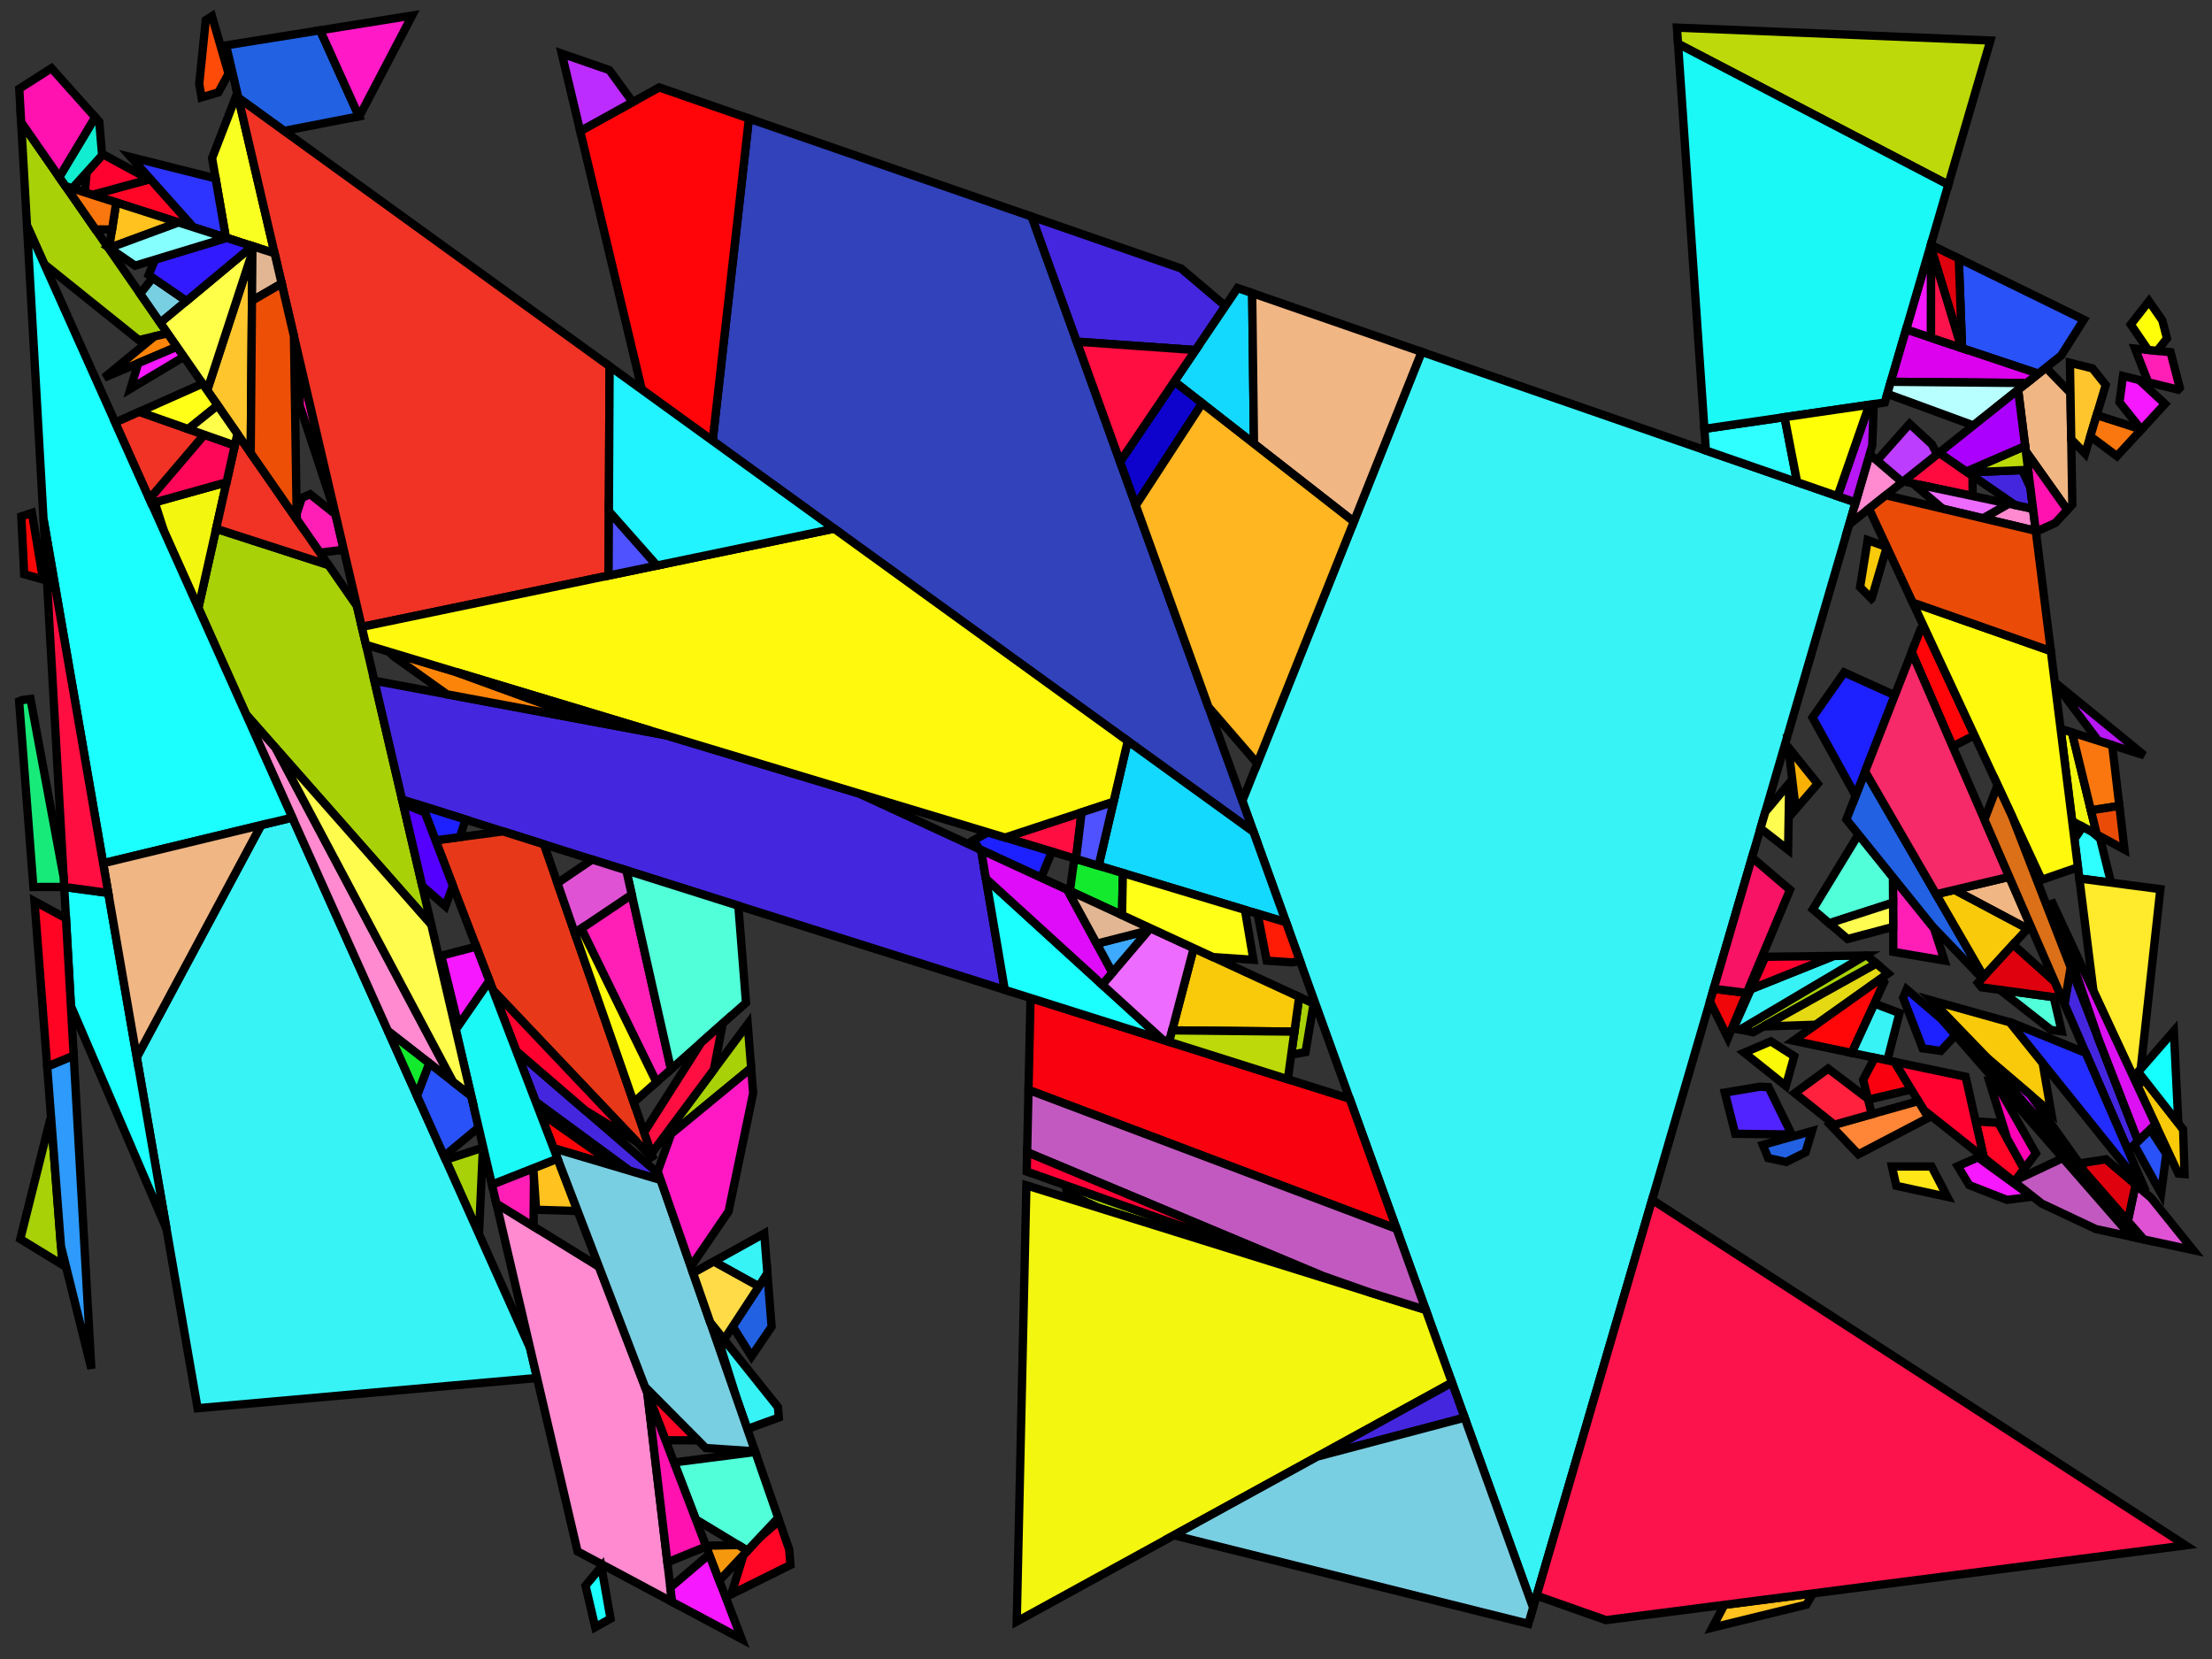 <?xml version="1.0" encoding="iso-8859-1" standalone="no"?>
<!DOCTYPE svg PUBLIC "-//W3C//DTD SVG 1.0//EN" "http://www.w3.org/TR/2001/REC-SVG-20010904/DTD/svg10.dtd">
<svg xmlns="http://www.w3.org/2000/svg" width="800" height="600">
<rect width="100%" height="100%" fill="#333333" stroke="none"/>
<path style="fill:rgb(0, 0, 0);fill-opacity:0.0;fill-rule:evenodd;stroke:rgb(0, 0, 0);stroke-width:0.0;" d="M 0, 600 L 800, 600 L 800, 0 L 0, 0 z "/>
<path style="fill:rgb(168, 209, 8);fill-opacity:1.0;fill-rule:evenodd;stroke:rgb(0, 0, 0);stroke-width:3.0;" d="M 173.234, 446.327 L 161.191, 419.457 L 174.657, 415.054 z "/>
<path style="fill:rgb(168, 209, 8);fill-opacity:1.0;fill-rule:evenodd;stroke:rgb(0, 0, 0);stroke-width:3.0;" d="M 18.7, 407.095 L 22.564, 457.418 L 7.332, 448.11 L 17.744, 406.494 z "/>
<path style="fill:rgb(168, 209, 8);fill-opacity:1.0;fill-rule:evenodd;stroke:rgb(0, 0, 0);stroke-width:3.0;" d="M 715.619, 380.031 L 775.352, 448.26 L 770.909, 447.298 L 702.058, 368.464 z "/>
<path style="fill:rgb(168, 209, 8);fill-opacity:1.0;fill-rule:evenodd;stroke:rgb(0, 0, 0);stroke-width:3.0;" d="M 118.782, 204.345 L 129.092, 219.201 L 155.977, 334.41 L 89.031, 258.449 L 71.747, 219.883 L 78.167, 191.227 z "/>
<path style="fill:rgb(168, 209, 8);fill-opacity:1.0;fill-rule:evenodd;stroke:rgb(0, 0, 0);stroke-width:3.0;" d="M 444.838, 449.617 L 447.202, 452.4 L 397.478, 436.888 L 385.785, 431.52 L 385.509, 428.709 z "/>
<path style="fill:rgb(168, 209, 8);fill-opacity:1.0;fill-rule:evenodd;stroke:rgb(0, 0, 0);stroke-width:3.0;" d="M 475.099, 362.964 L 472.161, 380.512 L 466.991, 381.427 L 469.868, 360.547 z "/>
<path style="fill:rgb(168, 209, 8);fill-opacity:1.0;fill-rule:evenodd;stroke:rgb(0, 0, 0);stroke-width:3.0;" d="M 271.67, 386.261 L 238.005, 413.974 L 270.415, 370.373 z "/>
<path style="fill:rgb(168, 209, 8);fill-opacity:1.0;fill-rule:evenodd;stroke:rgb(0, 0, 0);stroke-width:3.0;" d="M 678.633, 348.482 L 634.006, 373.343 L 629.34, 372.367 L 674.537, 345.59 L 675.233, 345.582 z "/>
<path style="fill:rgb(168, 209, 8);fill-opacity:1.0;fill-rule:evenodd;stroke:rgb(0, 0, 0);stroke-width:3.0;" d="M 60.64, 120.561 L 50.177, 122.97 L 16.031, 95.566 L 9.752, 81.557 L 7.649, 44.199 z "/>
<path style="fill:rgb(55, 243, 246);fill-opacity:1.0;fill-rule:evenodd;stroke:rgb(0, 0, 0);stroke-width:3.0;" d="M 686.972, 366.391 L 682.583, 383.494 L 669.662, 380.794 L 677.874, 362.92 z "/>
<path style="fill:rgb(55, 243, 246);fill-opacity:1.0;fill-rule:evenodd;stroke:rgb(0, 0, 0);stroke-width:3.0;" d="M 191.719, 487.571 L 194.239, 498.37 L 71.46, 509.301 L 49.46, 382.359 L 94.441, 298.415 L 105.722, 295.69 z "/>
<path style="fill:rgb(55, 243, 246);fill-opacity:1.0;fill-rule:evenodd;stroke:rgb(0, 0, 0);stroke-width:3.0;" d="M 281.363, 508.898 L 281.662, 512.676 L 270.268, 516.802 L 266.368, 505.59 L 260.605, 487.128 L 262.937, 485.841 z "/>
<path style="fill:rgb(55, 243, 246);fill-opacity:1.0;fill-rule:evenodd;stroke:rgb(0, 0, 0);stroke-width:3.0;" d="M 277.543, 460.563 L 274.459, 465.267 L 258.131, 456.236 L 276.4, 446.098 z "/>
<path style="fill:rgb(55, 243, 246);fill-opacity:1.0;fill-rule:evenodd;stroke:rgb(0, 0, 0);stroke-width:3.0;" d="M 629.34, 372.367 L 626.984, 371.875 L 633.24, 357.747 L 663.227, 345.727 L 674.537, 345.59 z "/>
<path style="fill:rgb(55, 243, 246);fill-opacity:1.0;fill-rule:evenodd;stroke:rgb(0, 0, 0);stroke-width:3.0;" d="M 671.109, 181.711 L 554.466, 581.424 L 449.305, 289.667 L 514.155, 127.264 z "/>
<path style="fill:rgb(243, 246, 14);fill-opacity:1.0;fill-rule:evenodd;stroke:rgb(0, 0, 0);stroke-width:3.0;" d="M 71.747, 219.883 L 59.343, 192.208 L 55.955, 181.674 L 81.932, 174.425 z "/>
<path style="fill:rgb(243, 246, 14);fill-opacity:1.0;fill-rule:evenodd;stroke:rgb(0, 0, 0);stroke-width:3.0;" d="M 749.357, 264.913 L 758.338, 301.816 L 749.426, 296.975 L 745.245, 263.614 z "/>
<path style="fill:rgb(243, 246, 14);fill-opacity:1.0;fill-rule:evenodd;stroke:rgb(0, 0, 0);stroke-width:3.0;" d="M 515.658, 473.756 L 525.137, 500.053 L 367.717, 586.448 L 371.208, 428.692 z "/>
<path style="fill:rgb(255, 11, 64);fill-opacity:1.0;fill-rule:evenodd;stroke:rgb(0, 0, 0);stroke-width:3.0;" d="M 713.382, 172.053 L 713.426, 179.402 L 688.332, 174.088 L 701.311, 163.745 z "/>
<path style="fill:rgb(255, 138, 207);fill-opacity:1.0;fill-rule:evenodd;stroke:rgb(0, 0, 0);stroke-width:3.0;" d="M 216.642, 458.167 L 234.112, 503.742 L 243.058, 579.337 L 208.872, 561.078 L 179.518, 435.29 z "/>
<path style="fill:rgb(255, 138, 207);fill-opacity:1.0;fill-rule:evenodd;stroke:rgb(0, 0, 0);stroke-width:3.0;" d="M 99.708, 270.563 L 163.803, 391.199 L 140.316, 372.88 L 89.031, 258.449 z "/>
<path style="fill:rgb(255, 138, 207);fill-opacity:1.0;fill-rule:evenodd;stroke:rgb(0, 0, 0);stroke-width:3.0;" d="M 735.273, 184.028 L 736.27, 191.989 L 718.253, 187.709 L 718.594, 186.648 L 726.468, 182.164 z "/>
<path style="fill:rgb(255, 138, 207);fill-opacity:1.0;fill-rule:evenodd;stroke:rgb(0, 0, 0);stroke-width:3.0;" d="M 688.001, 174.352 L 668.789, 189.663 L 676.2, 164.264 z "/>
<path style="fill:rgb(49, 66, 187);fill-opacity:1.0;fill-rule:evenodd;stroke:rgb(0, 0, 0);stroke-width:3.0;" d="M 373.136, 78.344 L 453.342, 300.866 L 257.741, 159.422 L 270.857, 42.864 z "/>
<path style="fill:rgb(255, 5, 10);fill-opacity:1.0;fill-rule:evenodd;stroke:rgb(0, 0, 0);stroke-width:3.0;" d="M 696.434, 227.997 L 714.083, 265.935 L 706.197, 269.963 L 691.384, 235.855 L 694.513, 227.835 z "/>
<path style="fill:rgb(255, 5, 10);fill-opacity:1.0;fill-rule:evenodd;stroke:rgb(0, 0, 0);stroke-width:3.0;" d="M 223.512, 422.19 L 200.199, 415.269 L 197.14, 407.287 L 196.796, 403.362 z "/>
<path style="fill:rgb(255, 5, 10);fill-opacity:1.0;fill-rule:evenodd;stroke:rgb(0, 0, 0);stroke-width:3.0;" d="M 270.857, 42.864 L 257.741, 159.422 L 232.12, 140.895 L 209.841, 47.413 L 238.422, 31.612 z "/>
<path style="fill:rgb(249, 1, 14);fill-opacity:1.0;fill-rule:evenodd;stroke:rgb(0, 0, 0);stroke-width:3.0;" d="M 685.177, 384.036 L 691.245, 394.049 L 675.631, 397.709 L 673.818, 390.509 L 678.04, 382.545 z "/>
<path style="fill:rgb(249, 1, 14);fill-opacity:1.0;fill-rule:evenodd;stroke:rgb(0, 0, 0);stroke-width:3.0;" d="M 488.137, 397.401 L 505.09, 444.435 L 371.972, 394.185 L 372.707, 360.942 z "/>
<path style="fill:rgb(255, 6, 38);fill-opacity:1.0;fill-rule:evenodd;stroke:rgb(0, 0, 0);stroke-width:3.0;" d="M 722.729, 406.072 L 732.029, 422.765 L 728.467, 427.417 L 717.486, 418.713 L 714.531, 405.594 z "/>
<path style="fill:rgb(255, 6, 38);fill-opacity:1.0;fill-rule:evenodd;stroke:rgb(0, 0, 0);stroke-width:3.0;" d="M 285.433, 560.399 L 285.876, 565.993 L 264.462, 576.604 L 268.934, 562.274 L 274.761, 556.062 L 281.808, 549.977 z "/>
<path style="fill:rgb(255, 6, 38);fill-opacity:1.0;fill-rule:evenodd;stroke:rgb(0, 0, 0);stroke-width:3.0;" d="M 69.942, 82.186 L 33.379, 70.462 L 54.392, 64.759 z "/>
<path style="fill:rgb(255, 6, 38);fill-opacity:1.0;fill-rule:evenodd;stroke:rgb(0, 0, 0);stroke-width:3.0;" d="M 252.464, 520.911 L 240.684, 520.888 L 233.283, 501.58 z "/>
<path style="fill:rgb(69, 38, 223);fill-opacity:1.0;fill-rule:evenodd;stroke:rgb(0, 0, 0);stroke-width:3.0;" d="M 238.134, 424.425 L 238.951, 426.772 L 227.823, 423.469 L 193.738, 398.411 L 186.72, 380.104 z "/>
<path style="fill:rgb(69, 38, 223);fill-opacity:1.0;fill-rule:evenodd;stroke:rgb(0, 0, 0);stroke-width:3.0;" d="M 529.7, 512.714 L 476.424, 526.787 L 525.137, 500.053 z "/>
<path style="fill:rgb(69, 38, 223);fill-opacity:1.0;fill-rule:evenodd;stroke:rgb(0, 0, 0);stroke-width:3.0;" d="M 734.311, 176.355 L 735.273, 184.028 L 728.781, 182.653 L 711.652, 170.863 L 731.34, 170.016 z "/>
<path style="fill:rgb(69, 38, 223);fill-opacity:1.0;fill-rule:evenodd;stroke:rgb(0, 0, 0);stroke-width:3.0;" d="M 773.27, 412.697 L 769.692, 416.165 L 746.661, 363.136 L 748.884, 349.845 z "/>
<path style="fill:rgb(69, 38, 223);fill-opacity:1.0;fill-rule:evenodd;stroke:rgb(0, 0, 0);stroke-width:3.0;" d="M 427.16, 97.085 L 443.18, 110.682 L 432.406, 126.608 L 389.434, 123.561 L 373.136, 78.344 z "/>
<path style="fill:rgb(69, 38, 223);fill-opacity:1.0;fill-rule:evenodd;stroke:rgb(0, 0, 0);stroke-width:3.0;" d="M 240.836, 265.925 L 310.566, 286.951 L 354.812, 307.392 L 363.397, 358.002 L 145.416, 289.152 L 135.391, 246.193 z "/>
<path style="fill:rgb(231, 57, 25);fill-opacity:1.0;fill-rule:evenodd;stroke:rgb(0, 0, 0);stroke-width:3.0;" d="M 196.715, 305.355 L 236.381, 419.384 L 178.312, 358.168 L 157.516, 303.913 L 181.918, 300.681 z "/>
<path style="fill:rgb(255, 231, 23);fill-opacity:1.0;fill-rule:evenodd;stroke:rgb(0, 0, 0);stroke-width:3.0;" d="M 704.289, 432.864 L 685.824, 428.864 L 684.234, 421.871 L 698.563, 421.871 z "/>
<path style="fill:rgb(255, 30, 182);fill-opacity:1.0;fill-rule:evenodd;stroke:rgb(0, 0, 0);stroke-width:3.0;" d="M 193.13, 426.245 L 192.954, 443.569 L 179.518, 435.29 L 177.914, 428.414 L 192.881, 422.506 z "/>
<path style="fill:rgb(255, 30, 182);fill-opacity:1.0;fill-rule:evenodd;stroke:rgb(0, 0, 0);stroke-width:3.0;" d="M 699.472, 335.733 L 703.236, 347.401 L 684.75, 344.265 L 684.609, 317.276 z "/>
<path style="fill:rgb(255, 30, 182);fill-opacity:1.0;fill-rule:evenodd;stroke:rgb(0, 0, 0);stroke-width:3.0;" d="M 121.356, 186.051 L 124.331, 198.801 L 115.691, 199.89 L 107.323, 187.832 L 107.291, 185.731 L 109.192, 180.043 L 112.166, 178.735 z "/>
<path style="fill:rgb(255, 30, 182);fill-opacity:1.0;fill-rule:evenodd;stroke:rgb(0, 0, 0);stroke-width:3.0;" d="M 242.682, 386.719 L 237.408, 391.395 L 210.211, 335.811 L 228.485, 323.548 z "/>
<path style="fill:rgb(255, 30, 182);fill-opacity:1.0;fill-rule:evenodd;stroke:rgb(0, 0, 0);stroke-width:3.0;" d="M 785.013, 127.364 L 788.362, 140.271 L 787.749, 140.937 L 776.911, 138.241 L 772.156, 126.076 z "/>
<path style="fill:rgb(81, 255, 217);fill-opacity:1.0;fill-rule:evenodd;stroke:rgb(0, 0, 0);stroke-width:3.0;" d="M 281.446, 548.936 L 270.308, 560.81 L 251.651, 549.502 L 243.757, 528.907 L 273.167, 525.135 z "/>
<path style="fill:rgb(81, 255, 217);fill-opacity:1.0;fill-rule:evenodd;stroke:rgb(0, 0, 0);stroke-width:3.0;" d="M 684.609, 317.276 L 684.657, 326.458 L 661.566, 333.924 L 655.638, 328.867 L 672.146, 301.8 z "/>
<path style="fill:rgb(81, 255, 217);fill-opacity:1.0;fill-rule:evenodd;stroke:rgb(0, 0, 0);stroke-width:3.0;" d="M 742.758, 360.625 L 745.614, 372.977 L 741.789, 372.499 L 723.282, 357.981 z "/>
<path style="fill:rgb(81, 255, 217);fill-opacity:1.0;fill-rule:evenodd;stroke:rgb(0, 0, 0);stroke-width:3.0;" d="M 267.031, 327.565 L 269.806, 362.671 L 242.682, 386.719 L 226.511, 314.766 z "/>
<path style="fill:rgb(36, 45, 255);fill-opacity:1.0;fill-rule:evenodd;stroke:rgb(0, 0, 0);stroke-width:3.0;" d="M 754.339, 380.816 L 776.069, 430.85 L 726.677, 369.515 z "/>
<path style="fill:rgb(255, 2, 48);fill-opacity:1.0;fill-rule:evenodd;stroke:rgb(0, 0, 0);stroke-width:3.0;" d="M 53.968, 64.874 L 33.379, 70.462 L 30.687, 69.599 L 31.343, 62.347 L 37.237, 55.804 z "/>
<path style="fill:rgb(255, 2, 48);fill-opacity:1.0;fill-rule:evenodd;stroke:rgb(0, 0, 0);stroke-width:3.0;" d="M 230.283, 412.956 L 211.675, 401.616 L 186.72, 380.104 L 178.312, 358.168 z "/>
<path style="fill:rgb(255, 2, 48);fill-opacity:1.0;fill-rule:evenodd;stroke:rgb(0, 0, 0);stroke-width:3.0;" d="M 633.24, 357.747 L 638.43, 346.028 L 663.227, 345.727 z "/>
<path style="fill:rgb(255, 2, 48);fill-opacity:1.0;fill-rule:evenodd;stroke:rgb(0, 0, 0);stroke-width:3.0;" d="M 710.885, 389.409 L 717.171, 417.311 L 715.991, 417.527 L 695.749, 401.481 L 685.177, 384.036 z "/>
<path style="fill:rgb(20, 217, 255);fill-opacity:1.0;fill-rule:evenodd;stroke:rgb(0, 0, 0);stroke-width:3.0;" d="M 452.866, 106.003 L 453.518, 160.473 L 424.712, 137.981 L 447.585, 104.171 z "/>
<path style="fill:rgb(20, 217, 255);fill-opacity:1.0;fill-rule:evenodd;stroke:rgb(0, 0, 0);stroke-width:3.0;" d="M 453.342, 300.866 L 465.124, 333.555 L 397.322, 313.111 L 407.866, 267.982 z "/>
<path style="fill:rgb(189, 44, 255);fill-opacity:1.0;fill-rule:evenodd;stroke:rgb(0, 0, 0);stroke-width:3.0;" d="M 220.386, 25.356 L 228.815, 36.924 L 209.841, 47.413 L 203.16, 19.38 z "/>
<path style="fill:rgb(27, 255, 255);fill-opacity:1.0;fill-rule:evenodd;stroke:rgb(0, 0, 0);stroke-width:3.0;" d="M 420.494, 376.036 L 363.397, 358.002 L 356.571, 317.763 z "/>
<path style="fill:rgb(27, 255, 255);fill-opacity:1.0;fill-rule:evenodd;stroke:rgb(0, 0, 0);stroke-width:3.0;" d="M 105.722, 295.69 L 37.304, 312.214 L 15.73, 187.729 L 9.752, 81.557 z "/>
<path style="fill:rgb(27, 255, 255);fill-opacity:1.0;fill-rule:evenodd;stroke:rgb(0, 0, 0);stroke-width:3.0;" d="M 39.164, 322.95 L 60.223, 444.465 L 25.646, 363.837 L 23.222, 320.788 z "/>
<path style="fill:rgb(27, 255, 255);fill-opacity:1.0;fill-rule:evenodd;stroke:rgb(0, 0, 0);stroke-width:3.0;" d="M 220.803, 585.388 L 215.273, 588.509 L 211.763, 573.468 L 217.494, 566.601 z "/>
<path style="fill:rgb(240, 182, 132);fill-opacity:1.0;fill-rule:evenodd;stroke:rgb(0, 0, 0);stroke-width:3.0;" d="M 49.46, 382.359 L 37.304, 312.214 L 94.441, 298.415 z "/>
<path style="fill:rgb(240, 182, 132);fill-opacity:1.0;fill-rule:evenodd;stroke:rgb(0, 0, 0);stroke-width:3.0;" d="M 734.334, 334.751 L 733.274, 335.908 L 706.822, 321.838 L 726.676, 317.12 z "/>
<path style="fill:rgb(240, 182, 132);fill-opacity:1.0;fill-rule:evenodd;stroke:rgb(0, 0, 0);stroke-width:3.0;" d="M 748.805, 142.098 L 749.484, 182.459 L 747.684, 184.413 L 732.669, 163.248 L 729.879, 140.978 L 739.941, 132.959 z "/>
<path style="fill:rgb(240, 182, 132);fill-opacity:1.0;fill-rule:evenodd;stroke:rgb(0, 0, 0);stroke-width:3.0;" d="M 514.155, 127.264 L 489.634, 188.672 L 453.518, 160.473 L 452.866, 106.003 z "/>
<path style="fill:rgb(255, 134, 54);fill-opacity:1.0;fill-rule:evenodd;stroke:rgb(0, 0, 0);stroke-width:3.0;" d="M 697.431, 404.256 L 672.113, 417.476 L 662.237, 407.112 L 693.774, 398.222 z "/>
<path style="fill:rgb(184, 23, 246);fill-opacity:1.0;fill-rule:evenodd;stroke:rgb(0, 0, 0);stroke-width:3.0;" d="M 677.142, 161.036 L 671.109, 181.711 L 664.581, 179.446 L 676.047, 146.396 L 677.66, 146.16 z "/>
<path style="fill:rgb(184, 23, 246);fill-opacity:1.0;fill-rule:evenodd;stroke:rgb(0, 0, 0);stroke-width:3.0;" d="M 775.461, 273.156 L 758.84, 267.907 L 743.172, 247.065 L 743.133, 246.756 z "/>
<path style="fill:rgb(249, 255, 32);fill-opacity:1.0;fill-rule:evenodd;stroke:rgb(0, 0, 0);stroke-width:3.0;" d="M 99.316, 91.605 L 81.693, 85.954 L 76.706, 57.19 L 85.794, 33.661 z "/>
<path style="fill:rgb(41, 82, 249);fill-opacity:1.0;fill-rule:evenodd;stroke:rgb(0, 0, 0);stroke-width:3.0;" d="M 783.476, 417.325 L 781.597, 431.601 L 771.892, 414.032 L 777.686, 408.416 z "/>
<path style="fill:rgb(41, 82, 249);fill-opacity:1.0;fill-rule:evenodd;stroke:rgb(0, 0, 0);stroke-width:3.0;" d="M 753.639, 115.613 L 745.462, 128.559 L 737.193, 135.149 L 709.61, 125.929 L 708.422, 93.489 z "/>
<path style="fill:rgb(41, 82, 249);fill-opacity:1.0;fill-rule:evenodd;stroke:rgb(0, 0, 0);stroke-width:3.0;" d="M 170.437, 396.373 L 173.095, 407.763 L 160.607, 418.153 L 150.793, 396.256 L 155.248, 384.526 z "/>
<path style="fill:rgb(19, 234, 46);fill-opacity:1.0;fill-rule:evenodd;stroke:rgb(0, 0, 0);stroke-width:3.0;" d="M 406.101, 315.758 L 405.795, 330.946 L 386.955, 322.242 L 388.542, 310.463 z "/>
<path style="fill:rgb(19, 234, 46);fill-opacity:1.0;fill-rule:evenodd;stroke:rgb(0, 0, 0);stroke-width:3.0;" d="M 155.248, 384.526 L 150.793, 396.256 L 140.316, 372.88 z "/>
<path style="fill:rgb(240, 5, 8);fill-opacity:1.0;fill-rule:evenodd;stroke:rgb(0, 0, 0);stroke-width:3.0;" d="M 631.744, 359.115 L 624.926, 375.382 L 618.427, 362.244 L 619.775, 357.624 z "/>
<path style="fill:rgb(249, 19, 100);fill-opacity:1.0;fill-rule:evenodd;stroke:rgb(0, 0, 0);stroke-width:3.0;" d="M 647.376, 321.819 L 631.744, 359.115 L 619.775, 357.624 L 633.642, 310.104 z "/>
<path style="fill:rgb(255, 33, 61);fill-opacity:1.0;fill-rule:evenodd;stroke:rgb(0, 0, 0);stroke-width:3.0;" d="M 675.547, 397.375 L 676.955, 402.964 L 663.417, 406.78 L 649.113, 395.34 L 661.176, 386.478 z "/>
<path style="fill:rgb(34, 97, 226);fill-opacity:1.0;fill-rule:evenodd;stroke:rgb(0, 0, 0);stroke-width:3.0;" d="M 279.064, 479.812 L 271.786, 490.548 L 264.998, 479.699 L 277.543, 460.563 z "/>
<path style="fill:rgb(34, 97, 226);fill-opacity:1.0;fill-rule:evenodd;stroke:rgb(0, 0, 0);stroke-width:3.0;" d="M 717.447, 353.176 L 716.865, 353.811 L 698.961, 335.098 L 667.772, 296.369 L 674.539, 279.027 z "/>
<path style="fill:rgb(34, 97, 226);fill-opacity:1.0;fill-rule:evenodd;stroke:rgb(0, 0, 0);stroke-width:3.0;" d="M 129.824, 42.08 L 102.749, 47.343 L 86.194, 35.372 L 81.767, 16.403 L 115.764, 10.954 z "/>
<path style="fill:rgb(34, 97, 226);fill-opacity:1.0;fill-rule:evenodd;stroke:rgb(0, 0, 0);stroke-width:3.0;" d="M 653.012, 416.754 L 646.003, 420.237 L 639.49, 418.826 L 637.551, 414.071 L 655.32, 409.062 z "/>
<path style="fill:rgb(223, 82, 212);fill-opacity:1.0;fill-rule:evenodd;stroke:rgb(0, 0, 0);stroke-width:3.0;" d="M 777.988, 433.233 L 793.204, 452.128 L 775.352, 448.26 L 769.553, 441.637 L 772.365, 428.437 z "/>
<path style="fill:rgb(223, 82, 212);fill-opacity:1.0;fill-rule:evenodd;stroke:rgb(0, 0, 0);stroke-width:3.0;" d="M 226.511, 314.766 L 228.485, 323.548 L 207.859, 337.39 L 201.597, 319.389 L 214.153, 310.863 z "/>
<path style="fill:rgb(13, 3, 204);fill-opacity:1.0;fill-rule:evenodd;stroke:rgb(0, 0, 0);stroke-width:3.0;" d="M 434.787, 145.848 L 410.775, 182.769 L 405.087, 166.99 L 424.712, 137.981 z "/>
<path style="fill:rgb(255, 252, 81);fill-opacity:1.0;fill-rule:evenodd;stroke:rgb(0, 0, 0);stroke-width:3.0;" d="M 684.703, 335.218 L 668.221, 339.601 L 661.566, 333.924 L 684.657, 326.458 z "/>
<path style="fill:rgb(255, 252, 81);fill-opacity:1.0;fill-rule:evenodd;stroke:rgb(0, 0, 0);stroke-width:3.0;" d="M 646.693, 307.354 L 636.71, 299.589 L 638.456, 293.606 L 647.099, 283.258 z "/>
<path style="fill:rgb(249, 202, 9);fill-opacity:1.0;fill-rule:evenodd;stroke:rgb(0, 0, 0);stroke-width:3.0;" d="M 469.868, 360.547 L 468.137, 373.106 L 423.921, 372.647 L 431.714, 342.92 z "/>
<path style="fill:rgb(249, 202, 9);fill-opacity:1.0;fill-rule:evenodd;stroke:rgb(0, 0, 0);stroke-width:3.0;" d="M 726.836, 369.713 L 738.772, 384.535 L 741.854, 402.41 L 719.126, 383.023 L 698.69, 361.844 z "/>
<path style="fill:rgb(249, 202, 9);fill-opacity:1.0;fill-rule:evenodd;stroke:rgb(0, 0, 0);stroke-width:3.0;" d="M 733.274, 335.908 L 717.447, 353.176 L 700.221, 323.407 L 706.822, 321.838 z "/>
<path style="fill:rgb(249, 202, 9);fill-opacity:1.0;fill-rule:evenodd;stroke:rgb(0, 0, 0);stroke-width:3.0;" d="M 789.552, 408.443 L 790.066, 424.611 L 787.831, 424.454 L 772.79, 392.123 L 775.845, 390.943 z "/>
<path style="fill:rgb(249, 202, 9);fill-opacity:1.0;fill-rule:evenodd;stroke:rgb(0, 0, 0);stroke-width:3.0;" d="M 682.372, 197.863 L 676.929, 216.418 L 676.838, 216.506 L 672.725, 212.357 L 675.465, 195.333 z "/>
<path style="fill:rgb(47, 255, 255);fill-opacity:1.0;fill-rule:evenodd;stroke:rgb(0, 0, 0);stroke-width:3.0;" d="M 649.959, 174.374 L 616.95, 162.923 L 616.415, 155.095 L 645.404, 150.866 z "/>
<path style="fill:rgb(47, 255, 255);fill-opacity:1.0;fill-rule:evenodd;stroke:rgb(0, 0, 0);stroke-width:3.0;" d="M 756.712, 300.933 L 759.547, 303.292 L 763.492, 319.227 L 752.025, 317.718 L 750.236, 303.442 L 753.237, 299.045 z "/>
<path style="fill:rgb(194, 89, 192);fill-opacity:1.0;fill-rule:evenodd;stroke:rgb(0, 0, 0);stroke-width:3.0;" d="M 505.09, 444.435 L 515.658, 473.756 L 495.409, 467.439 L 477.727, 461.208 L 371.473, 416.715 L 371.972, 394.185 z "/>
<path style="fill:rgb(194, 89, 192);fill-opacity:1.0;fill-rule:evenodd;stroke:rgb(0, 0, 0);stroke-width:3.0;" d="M 770.909, 447.298 L 757.933, 444.486 L 738.345, 435.248 L 728.467, 427.417 L 728.845, 426.922 L 746.042, 418.825 z "/>
<path style="fill:rgb(255, 14, 65);fill-opacity:1.0;fill-rule:evenodd;stroke:rgb(0, 0, 0);stroke-width:3.0;" d="M 39.164, 322.95 L 23.222, 320.788 L 15.73, 187.729 z "/>
<path style="fill:rgb(255, 14, 65);fill-opacity:1.0;fill-rule:evenodd;stroke:rgb(0, 0, 0);stroke-width:3.0;" d="M 389.151, 310.647 L 363.504, 302.914 L 391.179, 293.804 z "/>
<path style="fill:rgb(255, 14, 65);fill-opacity:1.0;fill-rule:evenodd;stroke:rgb(0, 0, 0);stroke-width:3.0;" d="M 432.406, 126.608 L 405.087, 166.99 L 389.434, 123.561 z "/>
<path style="fill:rgb(255, 14, 65);fill-opacity:1.0;fill-rule:evenodd;stroke:rgb(0, 0, 0);stroke-width:3.0;" d="M 258.177, 386.837 L 235.617, 417.187 L 232.944, 409.505 L 253.584, 377.054 L 261.408, 370.117 z "/>
<path style="fill:rgb(249, 249, 8);fill-opacity:1.0;fill-rule:evenodd;stroke:rgb(0, 0, 0);stroke-width:3.0;" d="M 648.905, 381.992 L 645.884, 392.757 L 630.828, 380.715 L 640.431, 376.611 z "/>
<path style="fill:rgb(228, 217, 19);fill-opacity:1.0;fill-rule:evenodd;stroke:rgb(0, 0, 0);stroke-width:3.0;" d="M 682.846, 352.076 L 656.746, 370.606 L 637.773, 371.245 L 678.633, 348.482 z "/>
<path style="fill:rgb(255, 18, 175);fill-opacity:1.0;fill-rule:evenodd;stroke:rgb(0, 0, 0);stroke-width:3.0;" d="M 34.468, 42.431 L 21.456, 64.096 L 7.649, 44.199 L 6.967, 32.098 L 18.612, 24.662 z "/>
<path style="fill:rgb(255, 18, 175);fill-opacity:1.0;fill-rule:evenodd;stroke:rgb(0, 0, 0);stroke-width:3.0;" d="M 255.418, 559.328 L 241.365, 565.035 L 234.112, 503.742 z "/>
<path style="fill:rgb(255, 18, 175);fill-opacity:1.0;fill-rule:evenodd;stroke:rgb(0, 0, 0);stroke-width:3.0;" d="M 747.684, 184.413 L 743.326, 189.142 L 736.311, 192.314 L 732.669, 163.248 z "/>
<path style="fill:rgb(255, 18, 175);fill-opacity:1.0;fill-rule:evenodd;stroke:rgb(0, 0, 0);stroke-width:3.0;" d="M 121.332, 185.948 L 108.349, 146.535 L 108.609, 131.429 z "/>
<path style="fill:rgb(255, 194, 30);fill-opacity:1.0;fill-rule:evenodd;stroke:rgb(0, 0, 0);stroke-width:3.0;" d="M 653.288, 580.346 L 619.288, 588.66 L 623.63, 580.412 L 655.674, 576.279 z "/>
<path style="fill:rgb(255, 194, 30);fill-opacity:1.0;fill-rule:evenodd;stroke:rgb(0, 0, 0);stroke-width:3.0;" d="M 64.548, 80.456 L 39.525, 89.675 L 39.495, 89.654 L 42.027, 73.235 z "/>
<path style="fill:rgb(255, 194, 30);fill-opacity:1.0;fill-rule:evenodd;stroke:rgb(0, 0, 0);stroke-width:3.0;" d="M 208.902, 437.974 L 193.882, 437.523 L 192.881, 422.506 L 201.647, 419.046 z "/>
<path style="fill:rgb(237, 107, 255);fill-opacity:1.0;fill-rule:evenodd;stroke:rgb(0, 0, 0);stroke-width:3.0;" d="M 726.468, 182.164 L 717.18, 187.454 L 702.599, 183.989 L 693.393, 176.172 L 694.974, 175.495 z "/>
<path style="fill:rgb(237, 107, 255);fill-opacity:1.0;fill-rule:evenodd;stroke:rgb(0, 0, 0);stroke-width:3.0;" d="M 431.714, 342.92 L 422.839, 376.777 L 420.494, 376.036 L 398.63, 356.104 L 416.017, 335.669 z "/>
<path style="fill:rgb(30, 33, 255);fill-opacity:1.0;fill-rule:evenodd;stroke:rgb(0, 0, 0);stroke-width:3.0;" d="M 168.374, 296.403 L 166.323, 302.746 L 157.516, 303.913 L 152.745, 291.467 z "/>
<path style="fill:rgb(30, 33, 255);fill-opacity:1.0;fill-rule:evenodd;stroke:rgb(0, 0, 0);stroke-width:3.0;" d="M 702.058, 368.464 L 707.229, 374.385 L 701.9, 380.077 L 695.334, 379.15 L 688.29, 360.861 L 689.58, 357.82 z "/>
<path style="fill:rgb(30, 33, 255);fill-opacity:1.0;fill-rule:evenodd;stroke:rgb(0, 0, 0);stroke-width:3.0;" d="M 380.42, 308.014 L 376.543, 317.432 L 354.226, 307.122 L 352.07, 303.908 L 357.291, 301.04 z "/>
<path style="fill:rgb(30, 33, 255);fill-opacity:1.0;fill-rule:evenodd;stroke:rgb(0, 0, 0);stroke-width:3.0;" d="M 685.293, 251.466 L 671.118, 287.794 L 655.511, 259.501 L 666.973, 243.19 z "/>
<path style="fill:rgb(255, 255, 7);fill-opacity:1.0;fill-rule:evenodd;stroke:rgb(0, 0, 0);stroke-width:3.0;" d="M 782.023, 115.842 L 783.717, 122.373 L 780.195, 126.881 L 776.896, 126.551 L 770.617, 117.349 L 777.198, 108.912 z "/>
<path style="fill:rgb(240, 51, 37);fill-opacity:1.0;fill-rule:evenodd;stroke:rgb(0, 0, 0);stroke-width:3.0;" d="M 73.908, 157.231 L 54.083, 180.47 L 41.677, 152.79 L 50.356, 148.93 z "/>
<path style="fill:rgb(240, 51, 37);fill-opacity:1.0;fill-rule:evenodd;stroke:rgb(0, 0, 0);stroke-width:3.0;" d="M 118.782, 204.345 L 78.167, 191.227 L 85.858, 156.9 z "/>
<path style="fill:rgb(240, 51, 37);fill-opacity:1.0;fill-rule:evenodd;stroke:rgb(0, 0, 0);stroke-width:3.0;" d="M 220.472, 132.472 L 220.097, 208.167 L 130.849, 226.732 L 86.194, 35.372 z "/>
<path style="fill:rgb(45, 52, 255);fill-opacity:1.0;fill-rule:evenodd;stroke:rgb(0, 0, 0);stroke-width:3.0;" d="M 77.977, 64.522 L 81.693, 85.954 L 69.942, 82.186 L 47.31, 56.823 z "/>
<path style="fill:rgb(255, 6, 7);fill-opacity:1.0;fill-rule:evenodd;stroke:rgb(0, 0, 0);stroke-width:3.0;" d="M 15.568, 209.592 L 8.741, 207.663 L 7.709, 186.767 L 11.549, 185.491 z "/>
<path style="fill:rgb(255, 7, 89);fill-opacity:1.0;fill-rule:evenodd;stroke:rgb(0, 0, 0);stroke-width:3.0;" d="M 84.915, 161.11 L 81.932, 174.425 L 54.771, 182.005 L 54.083, 180.47 L 73.908, 157.231 z "/>
<path style="fill:rgb(252, 132, 9);fill-opacity:1.0;fill-rule:evenodd;stroke:rgb(0, 0, 0);stroke-width:3.0;" d="M 165.034, 243.069 L 213.986, 260.901 L 161.639, 251.105 L 142.268, 237.307 L 140.727, 235.74 z "/>
<path style="fill:rgb(252, 132, 9);fill-opacity:1.0;fill-rule:evenodd;stroke:rgb(0, 0, 0);stroke-width:3.0;" d="M 64.004, 125.408 L 37.695, 136.57 L 55.826, 121.669 L 60.64, 120.561 z "/>
<path style="fill:rgb(81, 35, 255);fill-opacity:1.0;fill-rule:evenodd;stroke:rgb(0, 0, 0);stroke-width:3.0;" d="M 639.622, 393.166 L 648.009, 410.299 L 627.565, 410.045 L 623.801, 395.14 L 636.498, 393.023 z "/>
<path style="fill:rgb(223, 12, 249);fill-opacity:1.0;fill-rule:evenodd;stroke:rgb(0, 0, 0);stroke-width:3.0;" d="M 386.029, 321.814 L 402.332, 351.753 L 398.63, 356.104 L 356.571, 317.763 L 354.812, 307.392 z "/>
<path style="fill:rgb(255, 28, 7);fill-opacity:1.0;fill-rule:evenodd;stroke:rgb(0, 0, 0);stroke-width:3.0;" d="M 465.124, 333.555 L 470.161, 347.529 L 467.278, 348.058 L 458.115, 347.443 L 454.822, 330.449 z "/>
<path style="fill:rgb(189, 217, 9);fill-opacity:1.0;fill-rule:evenodd;stroke:rgb(0, 0, 0);stroke-width:3.0;" d="M 719.86, 14.652 L 704.637, 66.819 L 606.888, 15.834 L 606.488, 9.99 z "/>
<path style="fill:rgb(189, 217, 9);fill-opacity:1.0;fill-rule:evenodd;stroke:rgb(0, 0, 0);stroke-width:3.0;" d="M 733.505, 169.923 L 711.652, 170.863 L 711.153, 170.519 L 732.427, 161.313 z "/>
<path style="fill:rgb(189, 217, 9);fill-opacity:1.0;fill-rule:evenodd;stroke:rgb(0, 0, 0);stroke-width:3.0;" d="M 468.137, 373.106 L 465.764, 390.335 L 422.839, 376.777 L 423.921, 372.647 z "/>
<path style="fill:rgb(121, 207, 226);fill-opacity:1.0;fill-rule:evenodd;stroke:rgb(0, 0, 0);stroke-width:3.0;" d="M 554.466, 581.424 L 552.763, 587.261 L 424.554, 555.255 L 476.424, 526.787 L 529.7, 512.714 z "/>
<path style="fill:rgb(121, 207, 226);fill-opacity:1.0;fill-rule:evenodd;stroke:rgb(0, 0, 0);stroke-width:3.0;" d="M 67.456, 108.847 L 57.985, 116.734 L 50.699, 106.236 L 55.24, 100.461 z "/>
<path style="fill:rgb(121, 207, 226);fill-opacity:1.0;fill-rule:evenodd;stroke:rgb(0, 0, 0);stroke-width:3.0;" d="M 238.951, 426.772 L 273.079, 524.884 L 255.234, 523.703 L 233.283, 501.58 L 200.199, 415.269 z "/>
<path style="fill:rgb(255, 234, 44);fill-opacity:1.0;fill-rule:evenodd;stroke:rgb(0, 0, 0);stroke-width:3.0;" d="M 781.325, 321.573 L 774.223, 386.594 L 771.61, 389.587 L 757.13, 358.464 L 752.025, 317.718 z "/>
<path style="fill:rgb(246, 24, 255);fill-opacity:1.0;fill-rule:evenodd;stroke:rgb(0, 0, 0);stroke-width:3.0;" d="M 66.512, 129.023 L 47.216, 140.574 L 49.969, 131.363 L 64.004, 125.408 z "/>
<path style="fill:rgb(246, 24, 255);fill-opacity:1.0;fill-rule:evenodd;stroke:rgb(0, 0, 0);stroke-width:3.0;" d="M 176.999, 354.743 L 165.809, 370.936 L 159.591, 345.658 L 172.25, 342.351 z "/>
<path style="fill:rgb(246, 24, 255);fill-opacity:1.0;fill-rule:evenodd;stroke:rgb(0, 0, 0);stroke-width:3.0;" d="M 268.243, 592.788 L 243.058, 579.337 L 242.443, 574.138 L 256.504, 562.163 z "/>
<path style="fill:rgb(246, 24, 255);fill-opacity:1.0;fill-rule:evenodd;stroke:rgb(0, 0, 0);stroke-width:3.0;" d="M 698.406, 89.673 L 698.373, 122.173 L 689.362, 119.161 L 698.183, 88.935 z "/>
<path style="fill:rgb(246, 24, 255);fill-opacity:1.0;fill-rule:evenodd;stroke:rgb(0, 0, 0);stroke-width:3.0;" d="M 734.907, 432.797 L 725.841, 433.953 L 712.18, 428.592 L 708.043, 421.764 L 715.372, 418.571 z "/>
<path style="fill:rgb(246, 24, 255);fill-opacity:1.0;fill-rule:evenodd;stroke:rgb(0, 0, 0);stroke-width:3.0;" d="M 773.697, 137.441 L 782.999, 146.09 L 774.445, 155.373 L 766.534, 145.461 L 767.815, 135.978 z "/>
<path style="fill:rgb(255, 197, 45);fill-opacity:1.0;fill-rule:evenodd;stroke:rgb(0, 0, 0);stroke-width:3.0;" d="M 756.774, 133.232 L 761.571, 139.242 L 754.104, 164.055 L 749.087, 158.869 L 748.622, 131.204 z "/>
<path style="fill:rgb(255, 197, 45);fill-opacity:1.0;fill-rule:evenodd;stroke:rgb(0, 0, 0);stroke-width:3.0;" d="M 90.669, 163.833 L 74.938, 141.164 L 91.272, 91.178 z "/>
<path style="fill:rgb(255, 255, 74);fill-opacity:1.0;fill-rule:evenodd;stroke:rgb(0, 0, 0);stroke-width:3.0;" d="M 91.29, 89.031 L 91.272, 91.178 L 74.938, 141.164 L 57.985, 116.734 L 91.262, 89.022 z "/>
<path style="fill:rgb(24, 234, 121);fill-opacity:1.0;fill-rule:evenodd;stroke:rgb(0, 0, 0);stroke-width:3.0;" d="M 23.023, 317.243 L 23.222, 320.778 L 12.074, 320.788 L 6.916, 253.621 L 7.799, 253.233 L 11.037, 252.794 z "/>
<path style="fill:rgb(26, 249, 246);fill-opacity:1.0;fill-rule:evenodd;stroke:rgb(0, 0, 0);stroke-width:3.0;" d="M 704.637, 66.819 L 681.653, 145.578 L 616.415, 155.095 L 606.888, 15.834 z "/>
<path style="fill:rgb(26, 249, 246);fill-opacity:1.0;fill-rule:evenodd;stroke:rgb(0, 0, 0);stroke-width:3.0;" d="M 201.647, 419.046 L 177.914, 428.414 L 164.831, 372.351 L 176.999, 354.743 z "/>
<path style="fill:rgb(255, 249, 14);fill-opacity:1.0;fill-rule:evenodd;stroke:rgb(0, 0, 0);stroke-width:3.0;" d="M 741.716, 235.452 L 751.515, 313.653 L 738.396, 318.194 L 691.751, 217.933 z "/>
<path style="fill:rgb(255, 249, 14);fill-opacity:1.0;fill-rule:evenodd;stroke:rgb(0, 0, 0);stroke-width:3.0;" d="M 407.866, 267.982 L 402.721, 290.005 L 363.504, 302.914 L 132.363, 233.217 L 130.849, 226.732 L 301.681, 191.196 z "/>
<path style="fill:rgb(62, 170, 255);fill-opacity:1.0;fill-rule:evenodd;stroke:rgb(0, 0, 0);stroke-width:3.0;" d="M 402.332, 351.753 L 396.634, 341.289 L 415.285, 336.529 z "/>
<path style="fill:rgb(226, 182, 146);fill-opacity:1.0;fill-rule:evenodd;stroke:rgb(0, 0, 0);stroke-width:3.0;" d="M 99.316, 91.605 L 101.866, 102.534 L 91.126, 108.758 L 91.29, 89.031 z "/>
<path style="fill:rgb(226, 182, 146);fill-opacity:1.0;fill-rule:evenodd;stroke:rgb(0, 0, 0);stroke-width:3.0;" d="M 416.017, 335.669 L 415.285, 336.529 L 396.634, 341.289 L 386.029, 321.814 z "/>
<path style="fill:rgb(220, 2, 237);fill-opacity:1.0;fill-rule:evenodd;stroke:rgb(0, 0, 0);stroke-width:3.0;" d="M 737.193, 135.149 L 732.957, 138.525 L 683.842, 138.076 L 689.362, 119.161 z "/>
<path style="fill:rgb(220, 16, 243);fill-opacity:1.0;fill-rule:evenodd;stroke:rgb(0, 0, 0);stroke-width:3.0;" d="M 779.536, 406.623 L 773.27, 412.697 L 758.852, 375.535 L 741.797, 325.505 z "/>
<path style="fill:rgb(184, 255, 255);fill-opacity:1.0;fill-rule:evenodd;stroke:rgb(0, 0, 0);stroke-width:3.0;" d="M 732.957, 138.525 L 713.712, 153.862 L 682.568, 142.442 L 683.842, 138.076 z "/>
<path style="fill:rgb(237, 79, 7);fill-opacity:1.0;fill-rule:evenodd;stroke:rgb(0, 0, 0);stroke-width:3.0;" d="M 106.314, 121.592 L 107.323, 187.832 L 90.669, 163.833 L 91.126, 108.758 L 101.866, 102.534 z "/>
<path style="fill:rgb(246, 42, 105);fill-opacity:1.0;fill-rule:evenodd;stroke:rgb(0, 0, 0);stroke-width:3.0;" d="M 726.676, 317.12 L 700.221, 323.407 L 674.539, 279.027 L 691.384, 235.855 z "/>
<path style="fill:rgb(255, 1, 54);fill-opacity:1.0;fill-rule:evenodd;stroke:rgb(0, 0, 0);stroke-width:3.0;" d="M 477.727, 461.208 L 371.318, 423.708 L 371.473, 416.715 z "/>
<path style="fill:rgb(17, 237, 209);fill-opacity:1.0;fill-rule:evenodd;stroke:rgb(0, 0, 0);stroke-width:3.0;" d="M 35.91, 44.047 L 36.931, 56.145 L 26.128, 68.137 L 23.726, 67.367 L 21.456, 64.096 L 34.468, 42.431 z "/>
<path style="fill:rgb(83, 0, 255);fill-opacity:1.0;fill-rule:evenodd;stroke:rgb(0, 0, 0);stroke-width:3.0;" d="M 153.637, 293.794 L 163.813, 320.342 L 161.086, 327.758 L 152.718, 320.446 L 145.775, 290.693 z "/>
<path style="fill:rgb(249, 119, 14);fill-opacity:1.0;fill-rule:evenodd;stroke:rgb(0, 0, 0);stroke-width:3.0;" d="M 42.027, 73.235 L 40.522, 82.995 L 34.553, 82.969 L 23.726, 67.367 z "/>
<path style="fill:rgb(249, 119, 14);fill-opacity:1.0;fill-rule:evenodd;stroke:rgb(0, 0, 0);stroke-width:3.0;" d="M 763.906, 269.507 L 766.495, 291.45 L 756.207, 293.058 L 749.357, 264.913 z "/>
<path style="fill:rgb(249, 119, 14);fill-opacity:1.0;fill-rule:evenodd;stroke:rgb(0, 0, 0);stroke-width:3.0;" d="M 774.405, 155.323 L 774.445, 155.373 L 765.611, 164.959 L 755.986, 157.8 L 758.293, 150.134 z "/>
<path style="fill:rgb(249, 177, 6);fill-opacity:1.0;fill-rule:evenodd;stroke:rgb(0, 0, 0);stroke-width:3.0;" d="M 657.379, 283.462 L 649.458, 292.629 L 646.797, 270.321 z "/>
<path style="fill:rgb(255, 252, 78);fill-opacity:1.0;fill-rule:evenodd;stroke:rgb(0, 0, 0);stroke-width:3.0;" d="M 155.977, 334.41 L 170.437, 396.373 L 163.803, 391.199 L 99.708, 270.563 z "/>
<path style="fill:rgb(172, 0, 255);fill-opacity:1.0;fill-rule:evenodd;stroke:rgb(0, 0, 0);stroke-width:3.0;" d="M 732.427, 161.313 L 711.153, 170.519 L 701.311, 163.745 L 729.879, 140.978 z "/>
<path style="fill:rgb(255, 2, 182);fill-opacity:1.0;fill-rule:evenodd;stroke:rgb(0, 0, 0);stroke-width:3.0;" d="M 721.853, 391.701 L 736.316, 417.164 L 732.029, 422.765 L 725.919, 411.798 L 719.505, 391.21 z "/>
<path style="fill:rgb(246, 152, 14);fill-opacity:1.0;fill-rule:evenodd;stroke:rgb(0, 0, 0);stroke-width:3.0;" d="M 270.308, 560.81 L 260.14, 571.649 L 255.304, 559.03 L 266.976, 558.79 z "/>
<path style="fill:rgb(223, 1, 13);fill-opacity:1.0;fill-rule:evenodd;stroke:rgb(0, 0, 0);stroke-width:3.0;" d="M 708.422, 93.489 L 709.61, 125.929 L 709.374, 125.85 L 698.183, 88.935 L 698.299, 88.536 z "/>
<path style="fill:rgb(223, 1, 13);fill-opacity:1.0;fill-rule:evenodd;stroke:rgb(0, 0, 0);stroke-width:3.0;" d="M 772.365, 428.437 L 769.553, 441.637 L 753.417, 423.206 L 752.909, 420.619 L 761.642, 419.29 z "/>
<path style="fill:rgb(223, 1, 13);fill-opacity:1.0;fill-rule:evenodd;stroke:rgb(0, 0, 0);stroke-width:3.0;" d="M 743.185, 355.131 L 745.747, 361.031 L 716.664, 357.082 L 715.356, 355.457 L 728.069, 341.587 z "/>
<path style="fill:rgb(79, 82, 255);fill-opacity:1.0;fill-rule:evenodd;stroke:rgb(0, 0, 0);stroke-width:3.0;" d="M 237.602, 204.526 L 220.097, 208.167 L 220.212, 184.87 z "/>
<path style="fill:rgb(79, 82, 255);fill-opacity:1.0;fill-rule:evenodd;stroke:rgb(0, 0, 0);stroke-width:3.0;" d="M 397.322, 313.111 L 389.151, 310.647 L 391.179, 293.804 L 402.721, 290.005 z "/>
<path style="fill:rgb(45, 154, 252);fill-opacity:1.0;fill-rule:evenodd;stroke:rgb(0, 0, 0);stroke-width:3.0;" d="M 33.031, 495.001 L 22.051, 450.734 L 17.061, 385.74 L 26.655, 381.758 z "/>
<path style="fill:rgb(255, 4, 35);fill-opacity:1.0;fill-rule:evenodd;stroke:rgb(0, 0, 0);stroke-width:3.0;" d="M 23.861, 332.125 L 26.655, 381.758 L 17.061, 385.74 L 12.47, 325.956 z "/>
<path style="fill:rgb(255, 255, 8);fill-opacity:1.0;fill-rule:evenodd;stroke:rgb(0, 0, 0);stroke-width:3.0;" d="M 664.581, 179.446 L 649.959, 174.374 L 645.404, 150.866 L 676.047, 146.396 z "/>
<path style="fill:rgb(33, 243, 255);fill-opacity:1.0;fill-rule:evenodd;stroke:rgb(0, 0, 0);stroke-width:3.0;" d="M 301.681, 191.196 L 237.602, 204.526 L 220.212, 184.87 L 220.472, 132.472 z "/>
<path style="fill:rgb(50, 26, 255);fill-opacity:1.0;fill-rule:evenodd;stroke:rgb(0, 0, 0);stroke-width:3.0;" d="M 91.262, 89.022 L 67.456, 108.847 L 53.78, 99.46 L 56.062, 93.9 L 81.932, 86.031 z "/>
<path style="fill:rgb(255, 25, 197);fill-opacity:1.0;fill-rule:evenodd;stroke:rgb(0, 0, 0);stroke-width:3.0;" d="M 272.39, 395.361 L 263.501, 438.136 L 249.858, 458.127 L 237.864, 423.648 L 242.727, 410.088 L 271.67, 386.261 z "/>
<path style="fill:rgb(189, 61, 255);fill-opacity:1.0;fill-rule:evenodd;stroke:rgb(0, 0, 0);stroke-width:3.0;" d="M 698.705, 160.707 L 700.556, 164.347 L 688.001, 174.352 L 678.855, 166.534 L 690.636, 153.264 z "/>
<path style="fill:rgb(255, 182, 33);fill-opacity:1.0;fill-rule:evenodd;stroke:rgb(0, 0, 0);stroke-width:3.0;" d="M 489.634, 188.672 L 454.718, 276.111 L 437.059, 255.691 L 410.775, 182.769 L 434.787, 145.848 z "/>
<path style="fill:rgb(255, 30, 30);fill-opacity:1.0;fill-rule:evenodd;stroke:rgb(0, 0, 0);stroke-width:3.0;" d="M 234.833, 264.115 L 235.897, 265.001 L 213.986, 260.901 L 165.034, 243.069 z "/>
<path style="fill:rgb(212, 2, 243);fill-opacity:1.0;fill-rule:evenodd;stroke:rgb(0, 0, 0);stroke-width:3.0;" d="M 734.432, 396.079 L 752.002, 420.757 L 751.359, 420.855 L 715.619, 380.031 z "/>
<path style="fill:rgb(255, 255, 24);fill-opacity:1.0;fill-rule:evenodd;stroke:rgb(0, 0, 0);stroke-width:3.0;" d="M 78.716, 146.608 L 68.069, 155.173 L 50.356, 148.93 L 73.258, 138.743 z "/>
<path style="fill:rgb(255, 255, 24);fill-opacity:1.0;fill-rule:evenodd;stroke:rgb(0, 0, 0);stroke-width:3.0;" d="M 450.25, 329.07 L 453.312, 347.12 L 438.677, 346.138 L 405.795, 330.946 L 406.101, 315.758 z "/>
<path style="fill:rgb(255, 220, 71);fill-opacity:1.0;fill-rule:evenodd;stroke:rgb(0, 0, 0);stroke-width:3.0;" d="M 274.459, 465.267 L 261.858, 484.49 L 256.847, 478.22 L 250.645, 460.391 L 258.131, 456.236 z "/>
<path style="fill:rgb(220, 112, 24);fill-opacity:1.0;fill-rule:evenodd;stroke:rgb(0, 0, 0);stroke-width:3.0;" d="M 727.608, 295.006 L 748.884, 349.845 L 746.661, 363.136 L 717.693, 296.435 L 722.46, 283.939 z "/>
<path style="fill:rgb(252, 19, 75);fill-opacity:1.0;fill-rule:evenodd;stroke:rgb(0, 0, 0);stroke-width:3.0;" d="M 790.449, 558.895 L 580.805, 585.936 L 555.73, 577.094 L 597.512, 433.913 z "/>
<path style="fill:rgb(252, 19, 75);fill-opacity:1.0;fill-rule:evenodd;stroke:rgb(0, 0, 0);stroke-width:3.0;" d="M 709.374, 125.85 L 698.373, 122.173 L 698.406, 89.673 z "/>
<path style="fill:rgb(255, 25, 199);fill-opacity:1.0;fill-rule:evenodd;stroke:rgb(0, 0, 0);stroke-width:3.0;" d="M 129.988, 42.048 L 129.824, 42.08 L 115.764, 10.954 L 149.048, 5.62 z "/>
<path style="fill:rgb(134, 255, 255);fill-opacity:1.0;fill-rule:evenodd;stroke:rgb(0, 0, 0);stroke-width:3.0;" d="M 81.932, 86.031 L 48.868, 96.088 L 39.525, 89.675 L 64.548, 80.456 z "/>
<path style="fill:rgb(234, 76, 8);fill-opacity:1.0;fill-rule:evenodd;stroke:rgb(0, 0, 0);stroke-width:3.0;" d="M 768.361, 307.261 L 758.338, 301.816 L 756.207, 293.058 L 766.495, 291.45 z "/>
<path style="fill:rgb(234, 76, 8);fill-opacity:1.0;fill-rule:evenodd;stroke:rgb(0, 0, 0);stroke-width:3.0;" d="M 736.27, 191.989 L 741.716, 235.452 L 691.751, 217.933 L 675.946, 183.959 L 682.038, 179.104 z "/>
<path style="fill:rgb(255, 75, 8);fill-opacity:1.0;fill-rule:evenodd;stroke:rgb(0, 0, 0);stroke-width:3.0;" d="M 82.66, 26.648 L 78.988, 33.404 L 72.897, 35.219 L 72.052, 30.348 L 74.42, 7.274 L 76.654, 5.844 z "/>
<path style="fill:rgb(255, 6, 8);fill-opacity:1.0;fill-rule:evenodd;stroke:rgb(0, 0, 0);stroke-width:3.0;" d="M 681.438, 355.162 L 669.662, 380.794 L 648.596, 376.392 L 680.567, 353.694 z "/>
<path style="fill:rgb(21, 255, 255);fill-opacity:1.0;fill-rule:evenodd;stroke:rgb(0, 0, 0);stroke-width:3.0;" d="M 787.827, 406.241 L 773.282, 387.672 L 786.203, 372.87 z "/>
<path style="fill:rgb(255, 255, 75);fill-opacity:1.0;fill-rule:evenodd;stroke:rgb(0, 0, 0);stroke-width:3.0;" d="M 85.858, 156.9 L 84.915, 161.11 L 68.069, 155.173 L 78.716, 146.608 z "/>
<path style="fill:rgb(255, 249, 13);fill-opacity:1.0;fill-rule:evenodd;stroke:rgb(0, 0, 0);stroke-width:3.0;" d="M 237.408, 391.395 L 229.182, 398.689 L 207.859, 337.39 L 210.211, 335.811 z "/>
</svg>